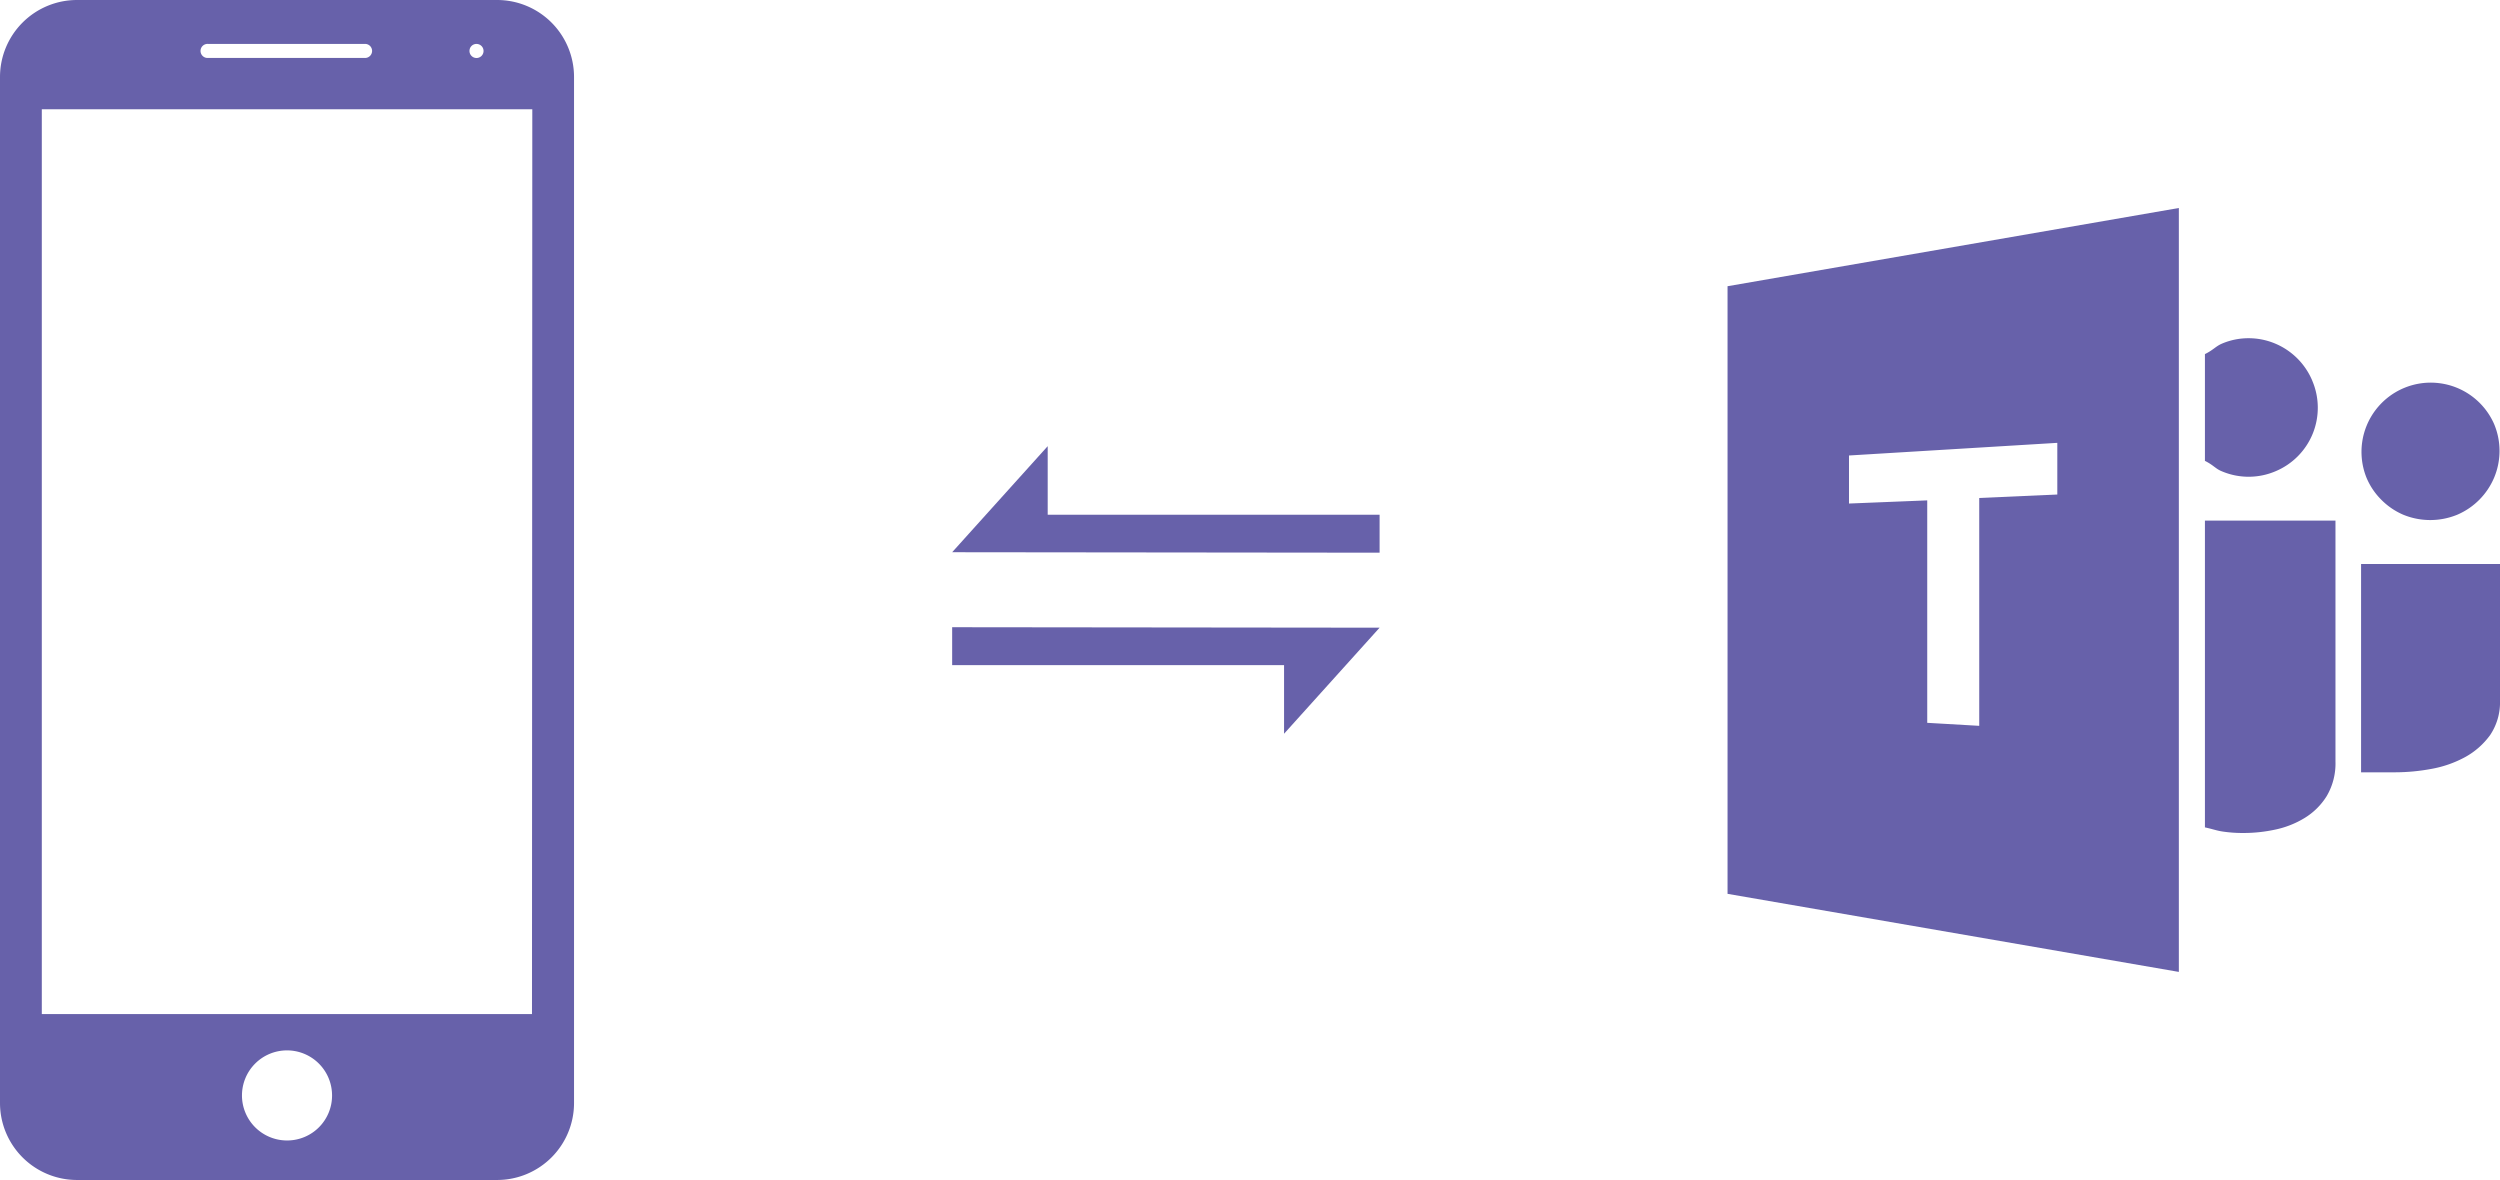 <svg xmlns="http://www.w3.org/2000/svg"
	xmlns:xlink="http://www.w3.org/1999/xlink" viewBox="0 0 316.36 149.31">
	<defs>
		<style>.cls-1{fill:none;}.cls-2{clip-path:url(#clip-path);}.cls-3{fill:#6761aa;}</style>
		<clipPath id="clip-path" transform="translate(-28.16 -111.68)">
			<rect class="cls-1" width="372.68" height="372.68" />
		</clipPath>
	</defs>
	<g id="Layer_2" data-name="Layer 2">
		<g id="Layer_1-2" data-name="Layer 1">
			<g class="cls-2">
				<path class="cls-3" d="M91.07,111.68H37.9a9.75,9.75,0,0,0-9.74,9.75V251.26A9.75,9.75,0,0,0,37.9,261H91.07a9.74,9.74,0,0,0,9.73-9.74V121.43A9.74,9.74,0,0,0,91.07,111.68Zm-2.61,5.56a.89.89,0,1,1-.89.89A.88.88,0,0,1,88.46,117.24Zm-33.94,0H74.45a.89.89,0,0,1,0,1.77H54.52a.89.89,0,1,1,0-1.77ZM64.48,256a5.7,5.7,0,1,1,5.7-5.69A5.68,5.68,0,0,1,64.48,256Zm31-16H33.45V125.51H95.52Z" transform="translate(-28.16 -111.68)" />
				<path class="cls-3" d="M246.77,147.9v76.89l57.11,9.88V138Zm41.73,26.36-9.88.44v28.83l-6.58-.38V175l-9.9.4v-6.08l26.36-1.6Zm18.68,3.3v38.82c1.09.24,1.5.42,2.27.53a17.13,17.13,0,0,0,2.58.18,18.89,18.89,0,0,0,4-.42,11.78,11.78,0,0,0,3.75-1.47,8.49,8.49,0,0,0,2.81-2.78,8.14,8.14,0,0,0,1.11-4.37V177.56Zm13.58-17.72a8.77,8.77,0,0,0-4.66-4.67,8.66,8.66,0,0,0-3.41-.69,8.54,8.54,0,0,0-3.37.69c-.8.35-1.05.78-2.14,1.32V170c1.09.54,1.34,1,2.14,1.32a8.67,8.67,0,0,0,6.78,0,8.71,8.71,0,0,0,4.66-11.47Zm6.18,23.21v26.36h4.4a25,25,0,0,0,4.49-.43,14.09,14.09,0,0,0,4.27-1.49,9.63,9.63,0,0,0,3.17-2.79,7.43,7.43,0,0,0,1.25-4.38V183.05Zm16.83-17.72a8.76,8.76,0,0,0-16.14,6.81,8.64,8.64,0,0,0,1.88,2.79,8.79,8.79,0,0,0,2.78,1.89,9,9,0,0,0,6.81,0,8.84,8.84,0,0,0,4.67-4.68A8.75,8.75,0,0,0,343.77,165.33Z" transform="translate(-28.16 -111.68)" />
				<polygon class="cls-3" points="174.58 79.43 162.49 92.85 162.49 84.17 120.49 84.17 120.49 79.37 174.58 79.43" />
				<polygon class="cls-3" points="120.49 69.88 132.58 56.46 132.58 65.14 174.58 65.14 174.58 69.94 120.49 69.88" />
			</g>
		</g>
	</g>
</svg>